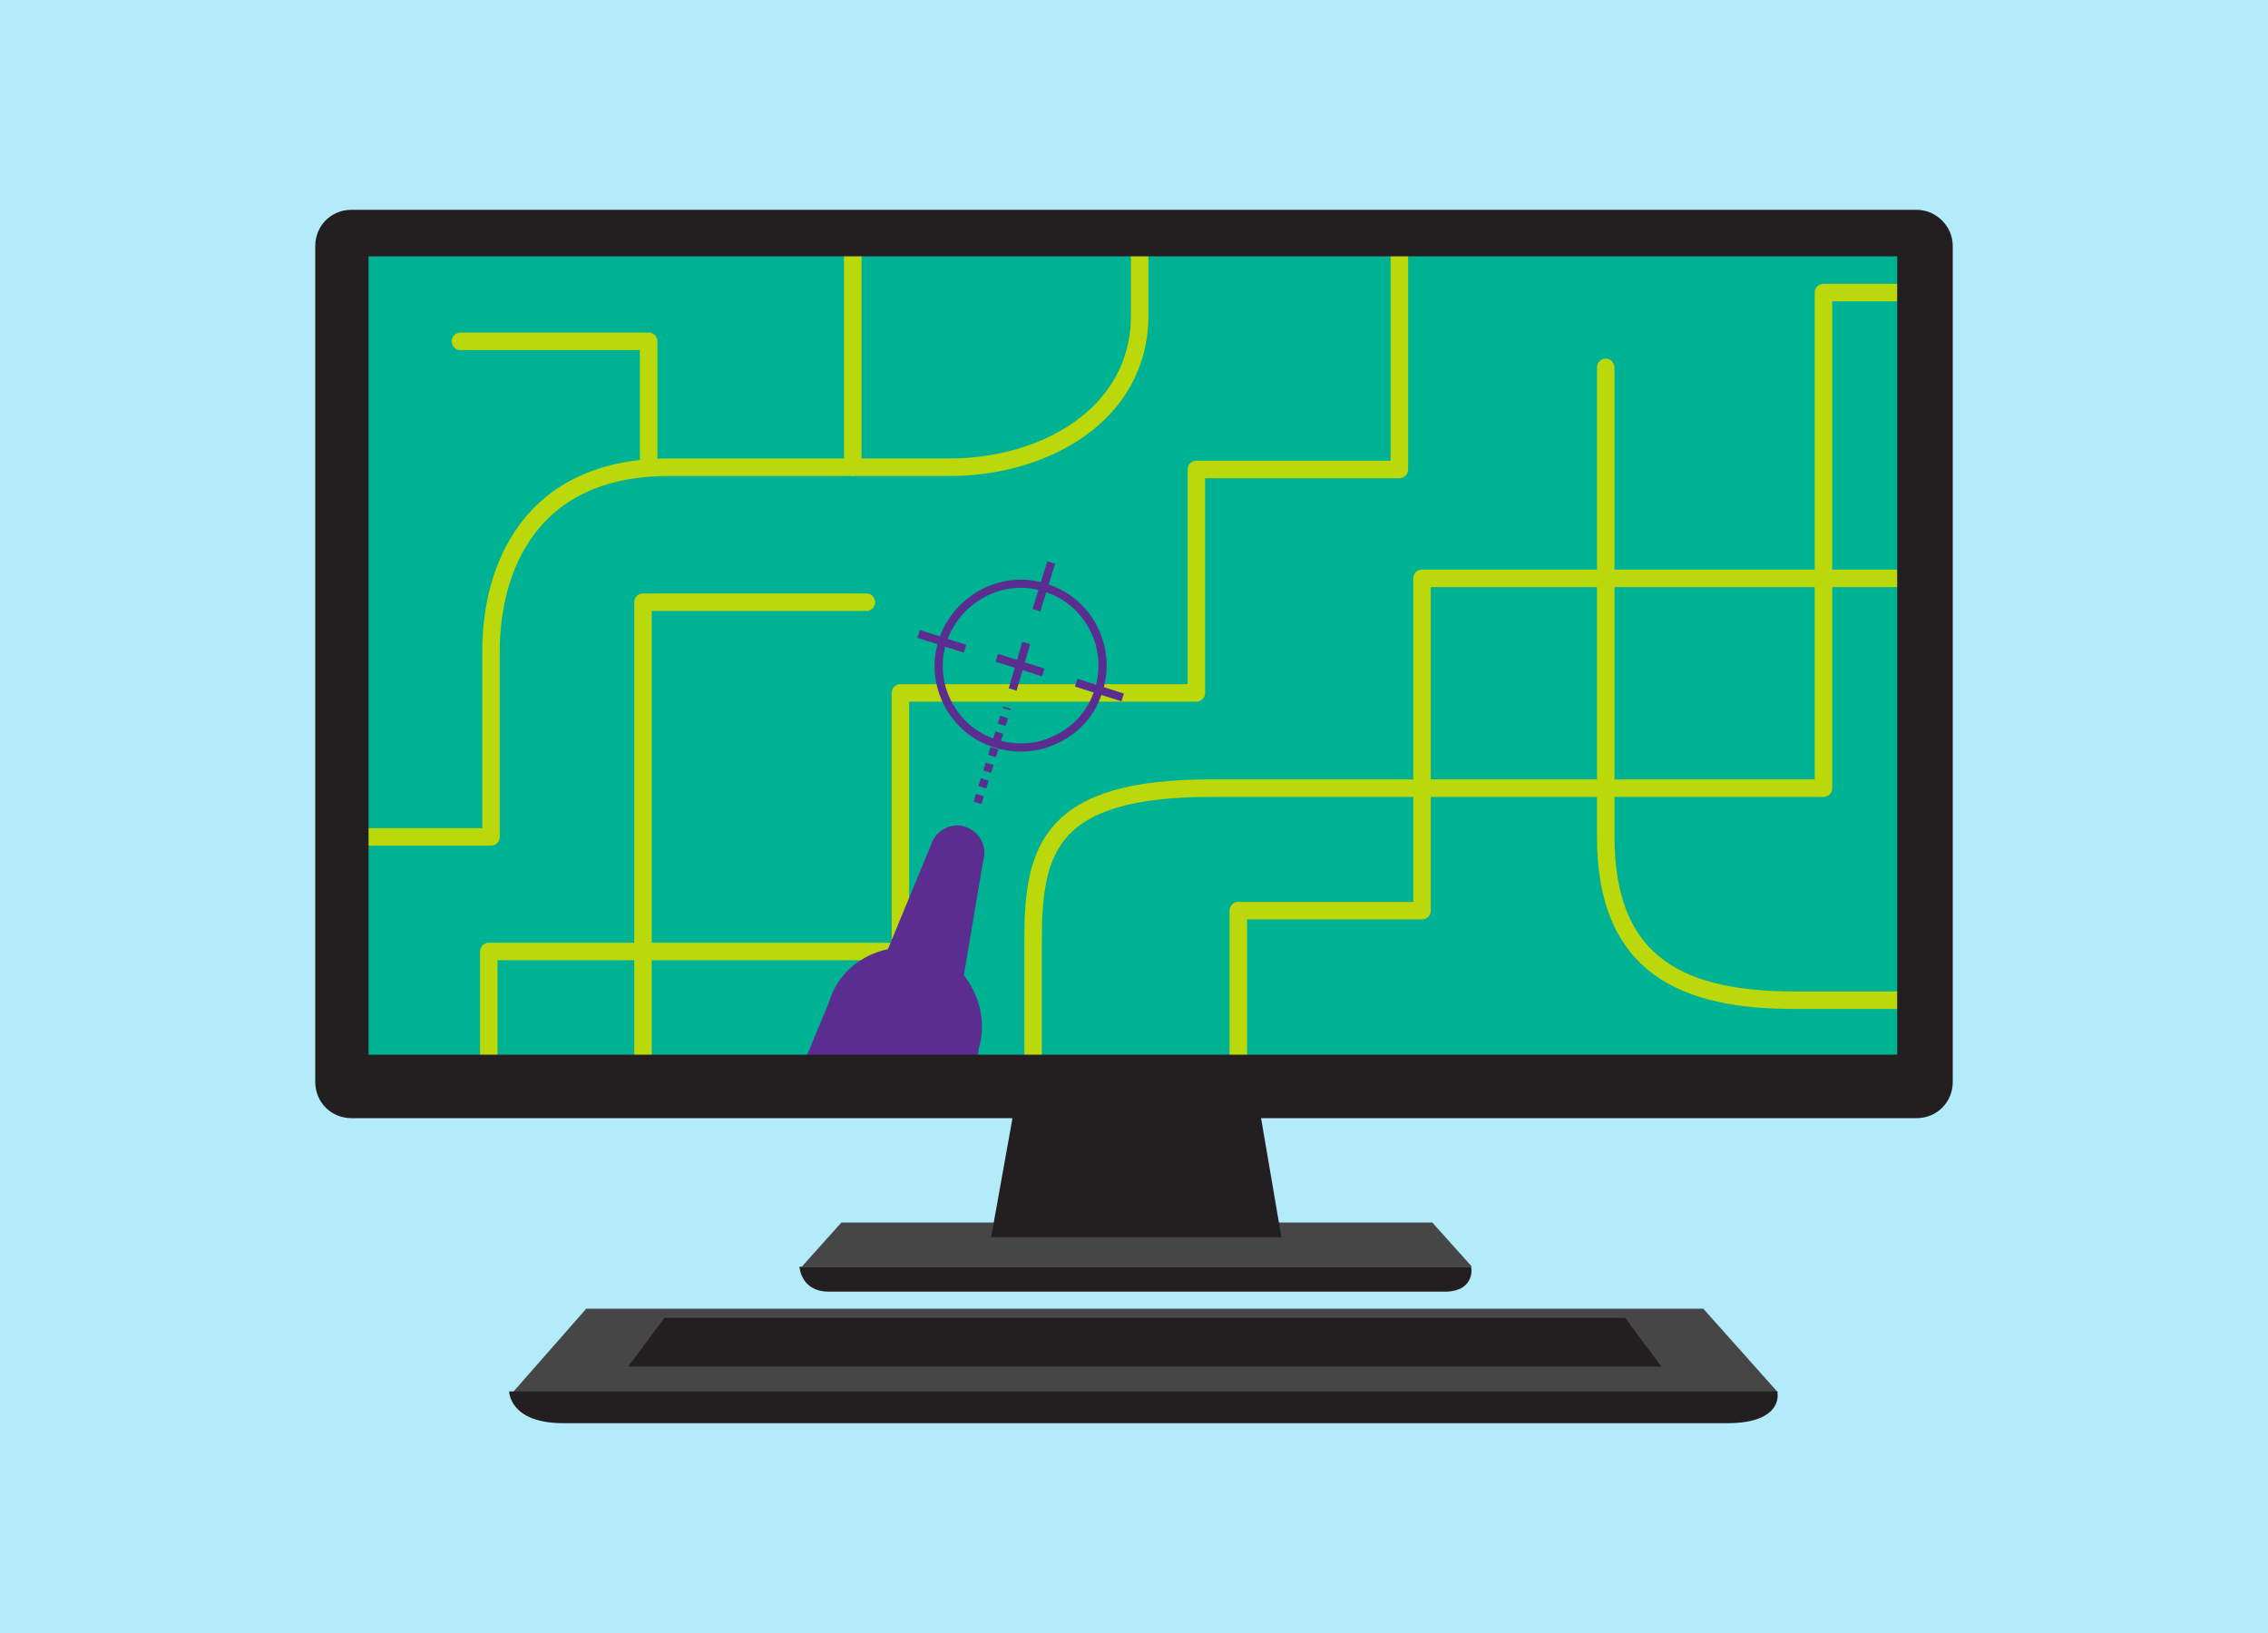 <svg xmlns="http://www.w3.org/2000/svg" xmlns:xlink="http://www.w3.org/1999/xlink" id="Layer_1" x="0" y="0" version="1.1" viewBox="0 0 200 144" xml:space="preserve" style="enable-background:new 0 0 200 144"><style type="text/css">.st0{opacity:.3;fill:#00bcf2}.st1{fill:#00b294}.st2{clip-path:url(#SVGID_2_)}.st3{fill-rule:evenodd;clip-rule:evenodd;fill:none;stroke:#bad80a;stroke-width:1.544;stroke-linecap:round;stroke-linejoin:round;stroke-miterlimit:10}.st4{fill:#464646}.st5{fill:#231f20}.st6,.st7,.st8{fill-rule:evenodd;clip-rule:evenodd;fill:#5c2d91}.st7,.st8{fill:none;stroke:#5c2d91;stroke-width:.721;stroke-miterlimit:10}.st8{stroke-dasharray:.721,.721}</style><g><rect width="200" height="144" class="st0"/><g><rect width="139.2" height="76" x="31" y="19.7" class="st1"/><g><defs><rect id="SVGID_1_" width="139.2" height="76" x="31" y="19.7"/></defs><clipPath id="SVGID_2_"><use xlink:href="#SVGID_1_" style="overflow:visible"/></clipPath><g class="st2"><polyline points="56.7 96.5 56.7 53.1 76.4 53.1" class="st3"/><polyline points="123.4 20 123.4 41.4 105.5 41.4 105.5 61.1 79.4 61.1 79.4 83.9 43.1 83.9 43.1 97.5" class="st3"/><path d="M29.9,73.8h13.4c0,0,0-9.3,0-16.4S46.6,41.2,59,41.2s16.7,0,24.8,0s16.7-4.5,16.7-13.4s0-14.4,0-14.4" class="st3"/><line x1="75.2" x2="75.2" y1="41.2" y2="20.2" class="st3"/><polyline points="57.2 41.2 57.2 30.1 40.6 30.1" class="st3"/><path d="M91.1,97.8c0,0,0-6.8,0-14.9s1.5-13.4,15.7-13.4s54,0,54,0V25.8h12.6" class="st3"/><polyline points="109.2 96.5 109.2 80.3 125.4 80.3 125.4 51 174.7 51" class="st3"/><path d="M168.9,88.2c0,0-2.3,0-10.6,0c-9.6,0-16.7-2.8-16.7-14.4c0-17.2,0-41.4,0-41.4" class="st3"/></g></g><polygon points="129.8 111.7 70.7 111.7 74.2 107.8 126.3 107.8" class="st4"/><path d="M127.4,113.9c-2.6,0-51.8,0-54.3,0s-2.6-2.2-2.6-2.2h59.2C129.8,111.7,130.1,113.9,127.4,113.9z" class="st5"/><polygon points="113 109.1 87.4 109.1 89.5 97.4 111 97.4" class="st5"/><polygon points="156.8 122.8 45.2 122.8 51.7 115.4 150.2 115.4" class="st4"/><polygon points="146.5 120.5 55.4 120.5 58.6 116.2 143.3 116.2" class="st5"/><path d="M152.3,125.5c-5,0-97.8,0-102.6,0s-4.8-2.8-4.8-2.8h111.8C156.8,122.8,157.3,125.5,152.3,125.5z" class="st5"/><path d="M86.2,93.3l0.1-0.8c0.7-2.3,0.1-4.7-1.3-6.5l1.7-10.1c0.4-1.2-0.3-2.6-1.6-3c-1.2-0.4-2.6,0.3-3,1.6l-3.8,9.2 c-2.4,0.5-4.5,2.2-5.2,4.7l-2,4.8H86.2z" class="st6"/><path d="M169,18.5H31c-1.8,0-3.2,1.4-3.2,3.2v73.7c0,1.8,1.4,3.2,3.2,3.2h138c1.8,0,3.2-1.4,3.2-3.2V21.7 C172.2,19.9,170.7,18.5,169,18.5z M167.3,93H32.5V22.6h134.8V93z" class="st5"/><g><path d="M83.1,56.6c-1.2,3.8,1,7.9,4.8,9c1.7,0.5,3.5,0.4,5-0.3c1.9-0.8,3.4-2.4,4-4.5c1.2-3.8-1-7.9-4.8-9 C88.4,50.6,84.3,52.8,83.1,56.6z" class="st7"/><line x1="81" x2="85.1" y1="55.9" y2="57.2" class="st7"/><line x1="94.9" x2="99" y1="60.2" y2="61.5" class="st7"/><line x1="91.4" x2="92.7" y1="53.8" y2="49.6" class="st7"/><line x1="89.3" x2="90.5" y1="60.8" y2="56.7" class="st7"/><line x1="86.2" x2="88.8" y1="70.8" y2="62.4" class="st8"/><line x1="87.9" x2="92" y1="58" y2="59.3" class="st7"/></g></g></g></svg>